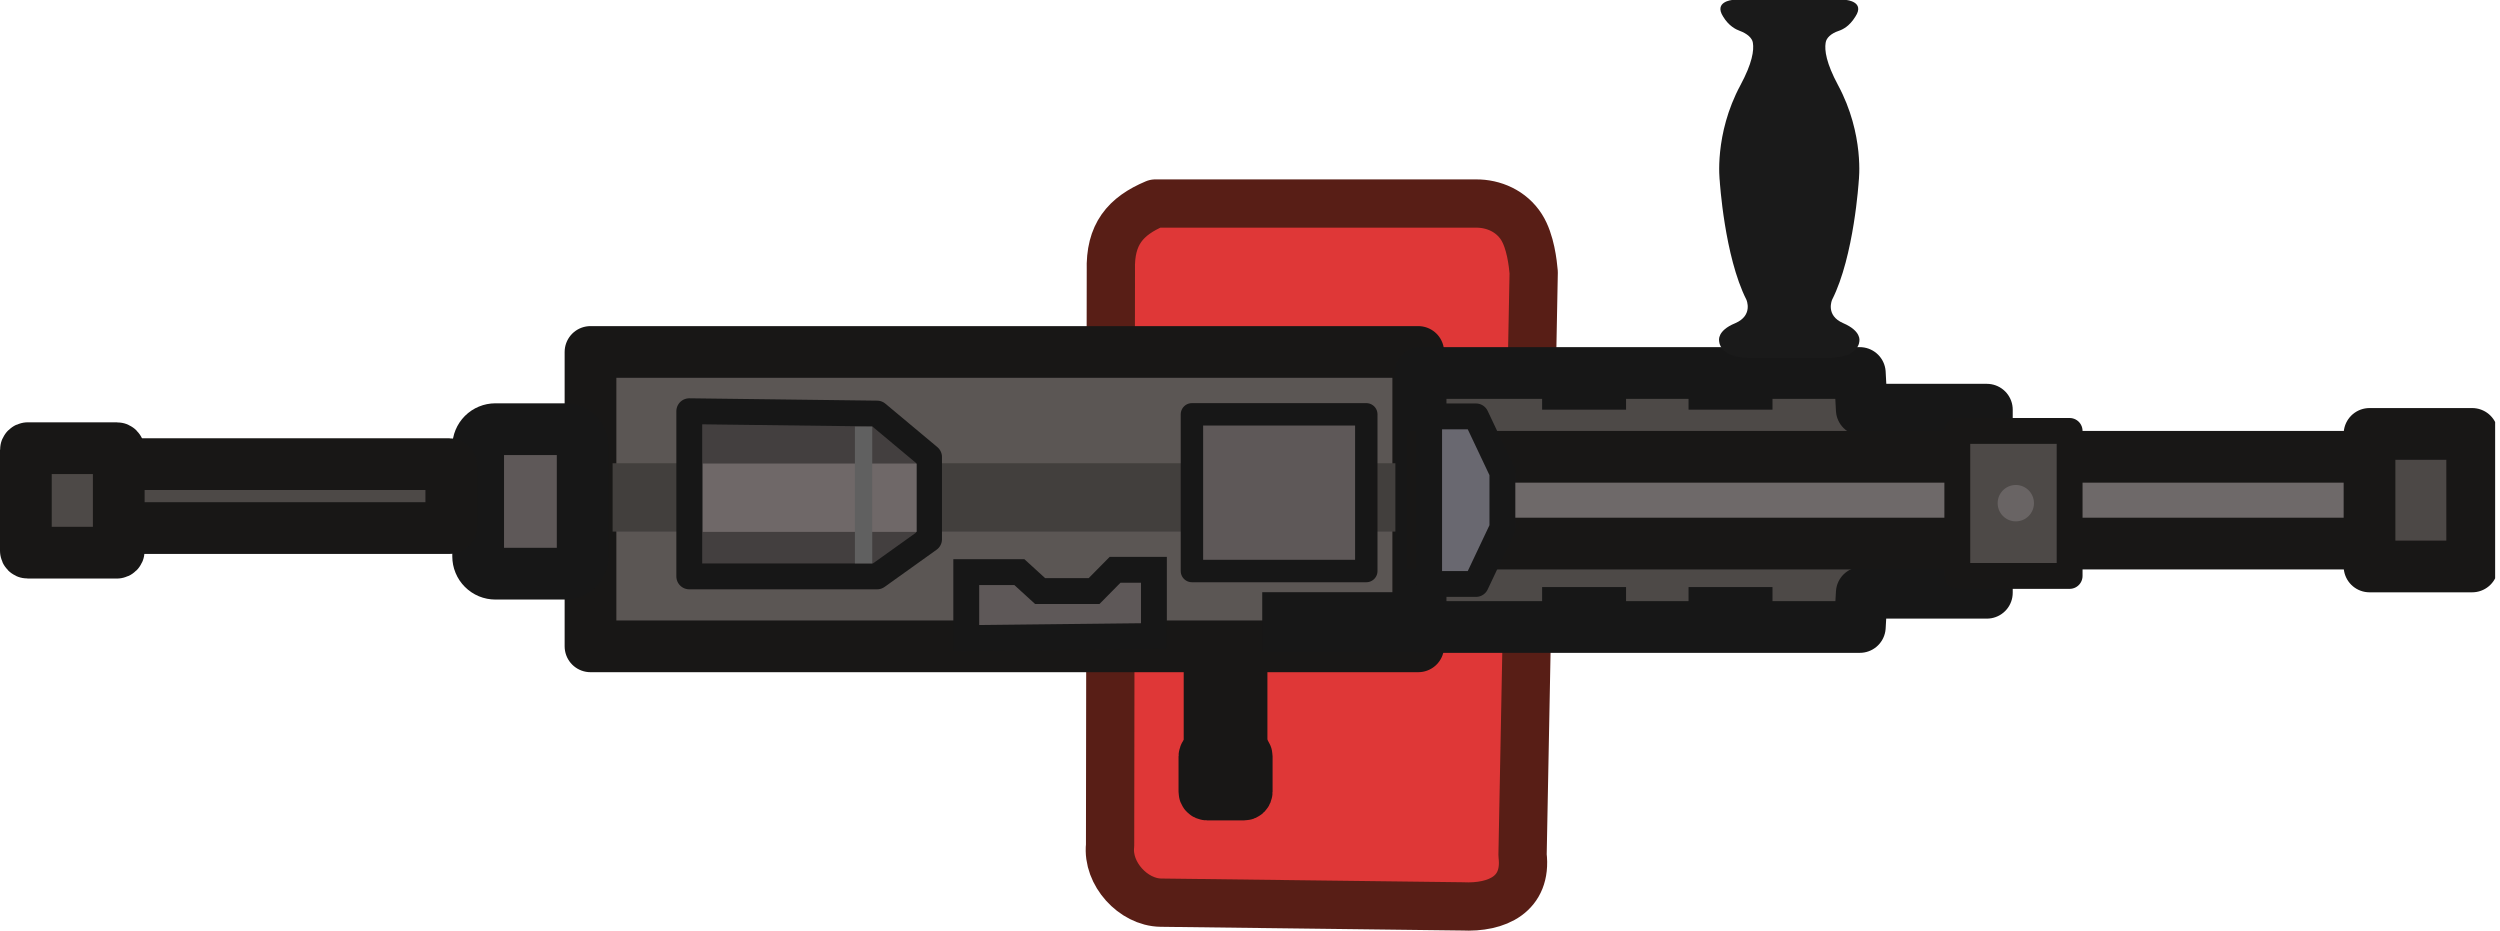 <svg width="145" height="54" viewBox="0 0 145 54" fill="none" xmlns="http://www.w3.org/2000/svg">
<g clip-path="url(#clip0_184_776)">
<path d="M88.954 15.801C88.909 15.293 88.775 14 88.248 13.171C87.656 12.239 86.616 11.796 85.606 11.805H67.004C66.137 12.17 65.478 12.617 65.043 13.235C64.608 13.854 64.398 14.644 64.43 15.697L64.385 49.029C64.207 50.676 65.726 52.327 67.322 52.354L84.811 52.57C86.839 52.671 88.577 51.861 88.308 49.596L88.954 15.801Z" fill="#DF3737" stroke="#581E16" stroke-width="2.8" stroke-linejoin="round"/>
<path d="M82.258 20.414H34.249V37.487H82.258V20.414Z" fill="#5B5654" stroke="#181716" stroke-width="3" stroke-linejoin="round"/>
<path d="M82.394 21.634V36.365H107.87L107.983 34.38H115.238V23.762H107.983L107.87 21.634H82.394Z" fill="#4D4947" stroke="#171717" stroke-width="3" stroke-linejoin="round"/>
<path d="M89.443 22.26H94.312H89.443Z" fill="#DF3737"/>
<path d="M89.443 22.26H94.312" stroke="#171717" stroke-width="3" stroke-linejoin="round"/>
<path d="M97.936 22.26H102.805H97.936Z" fill="#DF3737"/>
<path d="M97.936 22.26H102.805" stroke="#171717" stroke-width="3" stroke-linejoin="round"/>
<path d="M89.443 35.548H94.312H89.443Z" fill="#DF3737"/>
<path d="M89.443 35.548H94.312" stroke="#171717" stroke-width="3" stroke-linejoin="round"/>
<path d="M97.936 35.548H102.805H97.936Z" fill="#DF3737"/>
<path d="M97.936 35.548H102.805" stroke="#171717" stroke-width="3" stroke-linejoin="round"/>
<path d="M80.931 26.868H35.531V30.832H80.931V26.868Z" fill="#423F3D"/>
<path d="M39.978 23.851V33.431H50.87L53.885 31.275V26.507L50.87 23.987L39.978 23.851Z" fill="#433F3F" stroke="#171717" stroke-width="1.5" stroke-linejoin="round"/>
<path d="M56.043 37.01V33.184H59.124L60.328 34.283H63.455L64.675 33.048H66.927V36.889L56.043 37.01Z" fill="#5E5858" stroke="#171717" stroke-width="1.5"/>
<path d="M142.613 26.494H83.091V31.527H142.613V26.494Z" fill="#6E6969" stroke="#181716" stroke-width="3"/>
<path d="M143.386 25.167H137.432V32.854H143.386V25.167Z" fill="#4C4846" stroke="#181716" stroke-width="3" stroke-linejoin="round"/>
<path d="M120.038 24.994H113.524V33.404H120.038V24.994Z" fill="#4D4947" stroke="#181716" stroke-width="1.5" stroke-linejoin="round"/>
<path d="M82.89 24.151V33.87H85.606L87.139 30.63V27.391L85.606 24.151H82.89Z" fill="#696870" stroke="#171717" stroke-width="1.5" stroke-linejoin="round"/>
<path d="M116.917 30.239C117.499 30.239 117.97 29.767 117.97 29.184C117.97 28.602 117.499 28.129 116.917 28.129C116.336 28.129 115.864 28.602 115.864 29.184C115.864 29.767 116.336 30.239 116.917 30.239Z" fill="#696464"/>
<path d="M79.245 24.031H69.132V33.12H79.245V24.031Z" fill="#5E5858" stroke="#171717" stroke-width="1.3" stroke-linejoin="round"/>
<path d="M72.01 38.82H70.155V44.325H72.01V38.82Z" fill="#4D4947" stroke="#181716" stroke-width="3"/>
<path d="M70.007 43.708H72.158C72.178 43.708 72.198 43.712 72.216 43.72C72.234 43.728 72.251 43.74 72.265 43.754C72.279 43.769 72.29 43.786 72.298 43.806C72.306 43.825 72.31 43.845 72.31 43.866V45.924C72.31 45.944 72.306 45.965 72.298 45.984C72.29 46.003 72.279 46.021 72.265 46.035C72.251 46.05 72.234 46.062 72.216 46.07C72.198 46.078 72.178 46.082 72.158 46.082H70.007C69.987 46.082 69.967 46.078 69.949 46.07C69.93 46.062 69.914 46.05 69.9 46.035C69.885 46.021 69.874 46.003 69.867 45.984C69.859 45.965 69.855 45.944 69.855 45.924V43.866C69.855 43.845 69.859 43.825 69.867 43.806C69.874 43.786 69.885 43.769 69.9 43.754C69.914 43.74 69.93 43.728 69.949 43.72C69.967 43.712 69.987 43.708 70.007 43.708Z" fill="#4D4947" stroke="#181716" stroke-width="3"/>
<path d="M28.733 24.892H32.795C32.927 24.892 33.057 24.917 33.178 24.968C33.299 25.018 33.41 25.092 33.502 25.184C33.595 25.277 33.669 25.388 33.719 25.509C33.77 25.63 33.795 25.76 33.795 25.892V32.274C33.795 32.539 33.69 32.793 33.502 32.981C33.315 33.168 33.061 33.274 32.795 33.274H28.733C28.602 33.274 28.472 33.248 28.35 33.198C28.229 33.147 28.119 33.074 28.026 32.981C27.933 32.888 27.859 32.778 27.809 32.656C27.759 32.535 27.733 32.405 27.733 32.274V25.892C27.733 25.626 27.838 25.372 28.026 25.184C28.213 24.997 28.468 24.892 28.733 24.892Z" fill="#5E5858" stroke="#171717" stroke-width="3"/>
<path d="M26.07 26.921H6.616C6.558 26.921 6.511 26.968 6.511 27.026V30.523C6.511 30.581 6.558 30.628 6.616 30.628H26.07C26.128 30.628 26.175 30.581 26.175 30.523V27.026C26.175 26.968 26.128 26.921 26.07 26.921Z" fill="#4D4947" stroke="#181716" stroke-width="3" stroke-linecap="round"/>
<path d="M6.777 25.994H1.611C1.55 25.994 1.5 26.044 1.5 26.105V31.945C1.5 32.006 1.55 32.056 1.611 32.056H6.777C6.838 32.056 6.888 32.006 6.888 31.945V26.105C6.888 26.044 6.838 25.994 6.777 25.994Z" fill="#4D4947" stroke="#181716" stroke-width="3"/>
<path d="M81.335 35.597H74.46V36.564H81.335V35.597Z" fill="#4D4947" stroke="#171717" stroke-width="2.5"/>
<path d="M106.031 20.758H101.523C99.673 20.758 99.709 19.766 99.709 19.766C99.709 19.766 99.566 19.187 100.643 18.746C101.703 18.291 101.29 17.381 101.29 17.381C100.015 14.859 99.745 10.489 99.745 10.489C99.745 10.489 99.404 7.802 100.948 4.935C101.631 3.666 101.739 2.922 101.667 2.481C101.631 2.205 101.326 1.943 100.912 1.792C100.679 1.709 100.266 1.502 99.943 0.965C99.386 0.096 100.464 0 100.464 0H107.09C107.09 0 108.186 0.097 107.611 0.965C107.27 1.516 106.893 1.709 106.641 1.792C106.192 1.943 105.923 2.205 105.887 2.481C105.815 2.922 105.923 3.666 106.605 4.935C108.15 7.802 107.808 10.489 107.808 10.489C107.808 10.489 107.539 14.859 106.264 17.381C106.264 17.381 105.851 18.291 106.911 18.746C107.97 19.201 107.844 19.766 107.844 19.766C107.844 19.766 107.88 20.758 106.031 20.758Z" fill="#1A1A1A"/>
<path d="M53.166 26.886H40.764V30.849H53.166V26.886Z" fill="#6F6868"/>
<path d="M50.087 24.742V32.676V24.742Z" fill="#6F6868"/>
<path d="M50.087 24.742V32.676" stroke="#606060" stroke-width="1.004" stroke-linejoin="bevel"/>
</g>
<defs>
<clipPath id="clip0_184_776">
<rect width="144.718" height="53.979" fill="white"/>
</clipPath>
</defs>
</svg>
